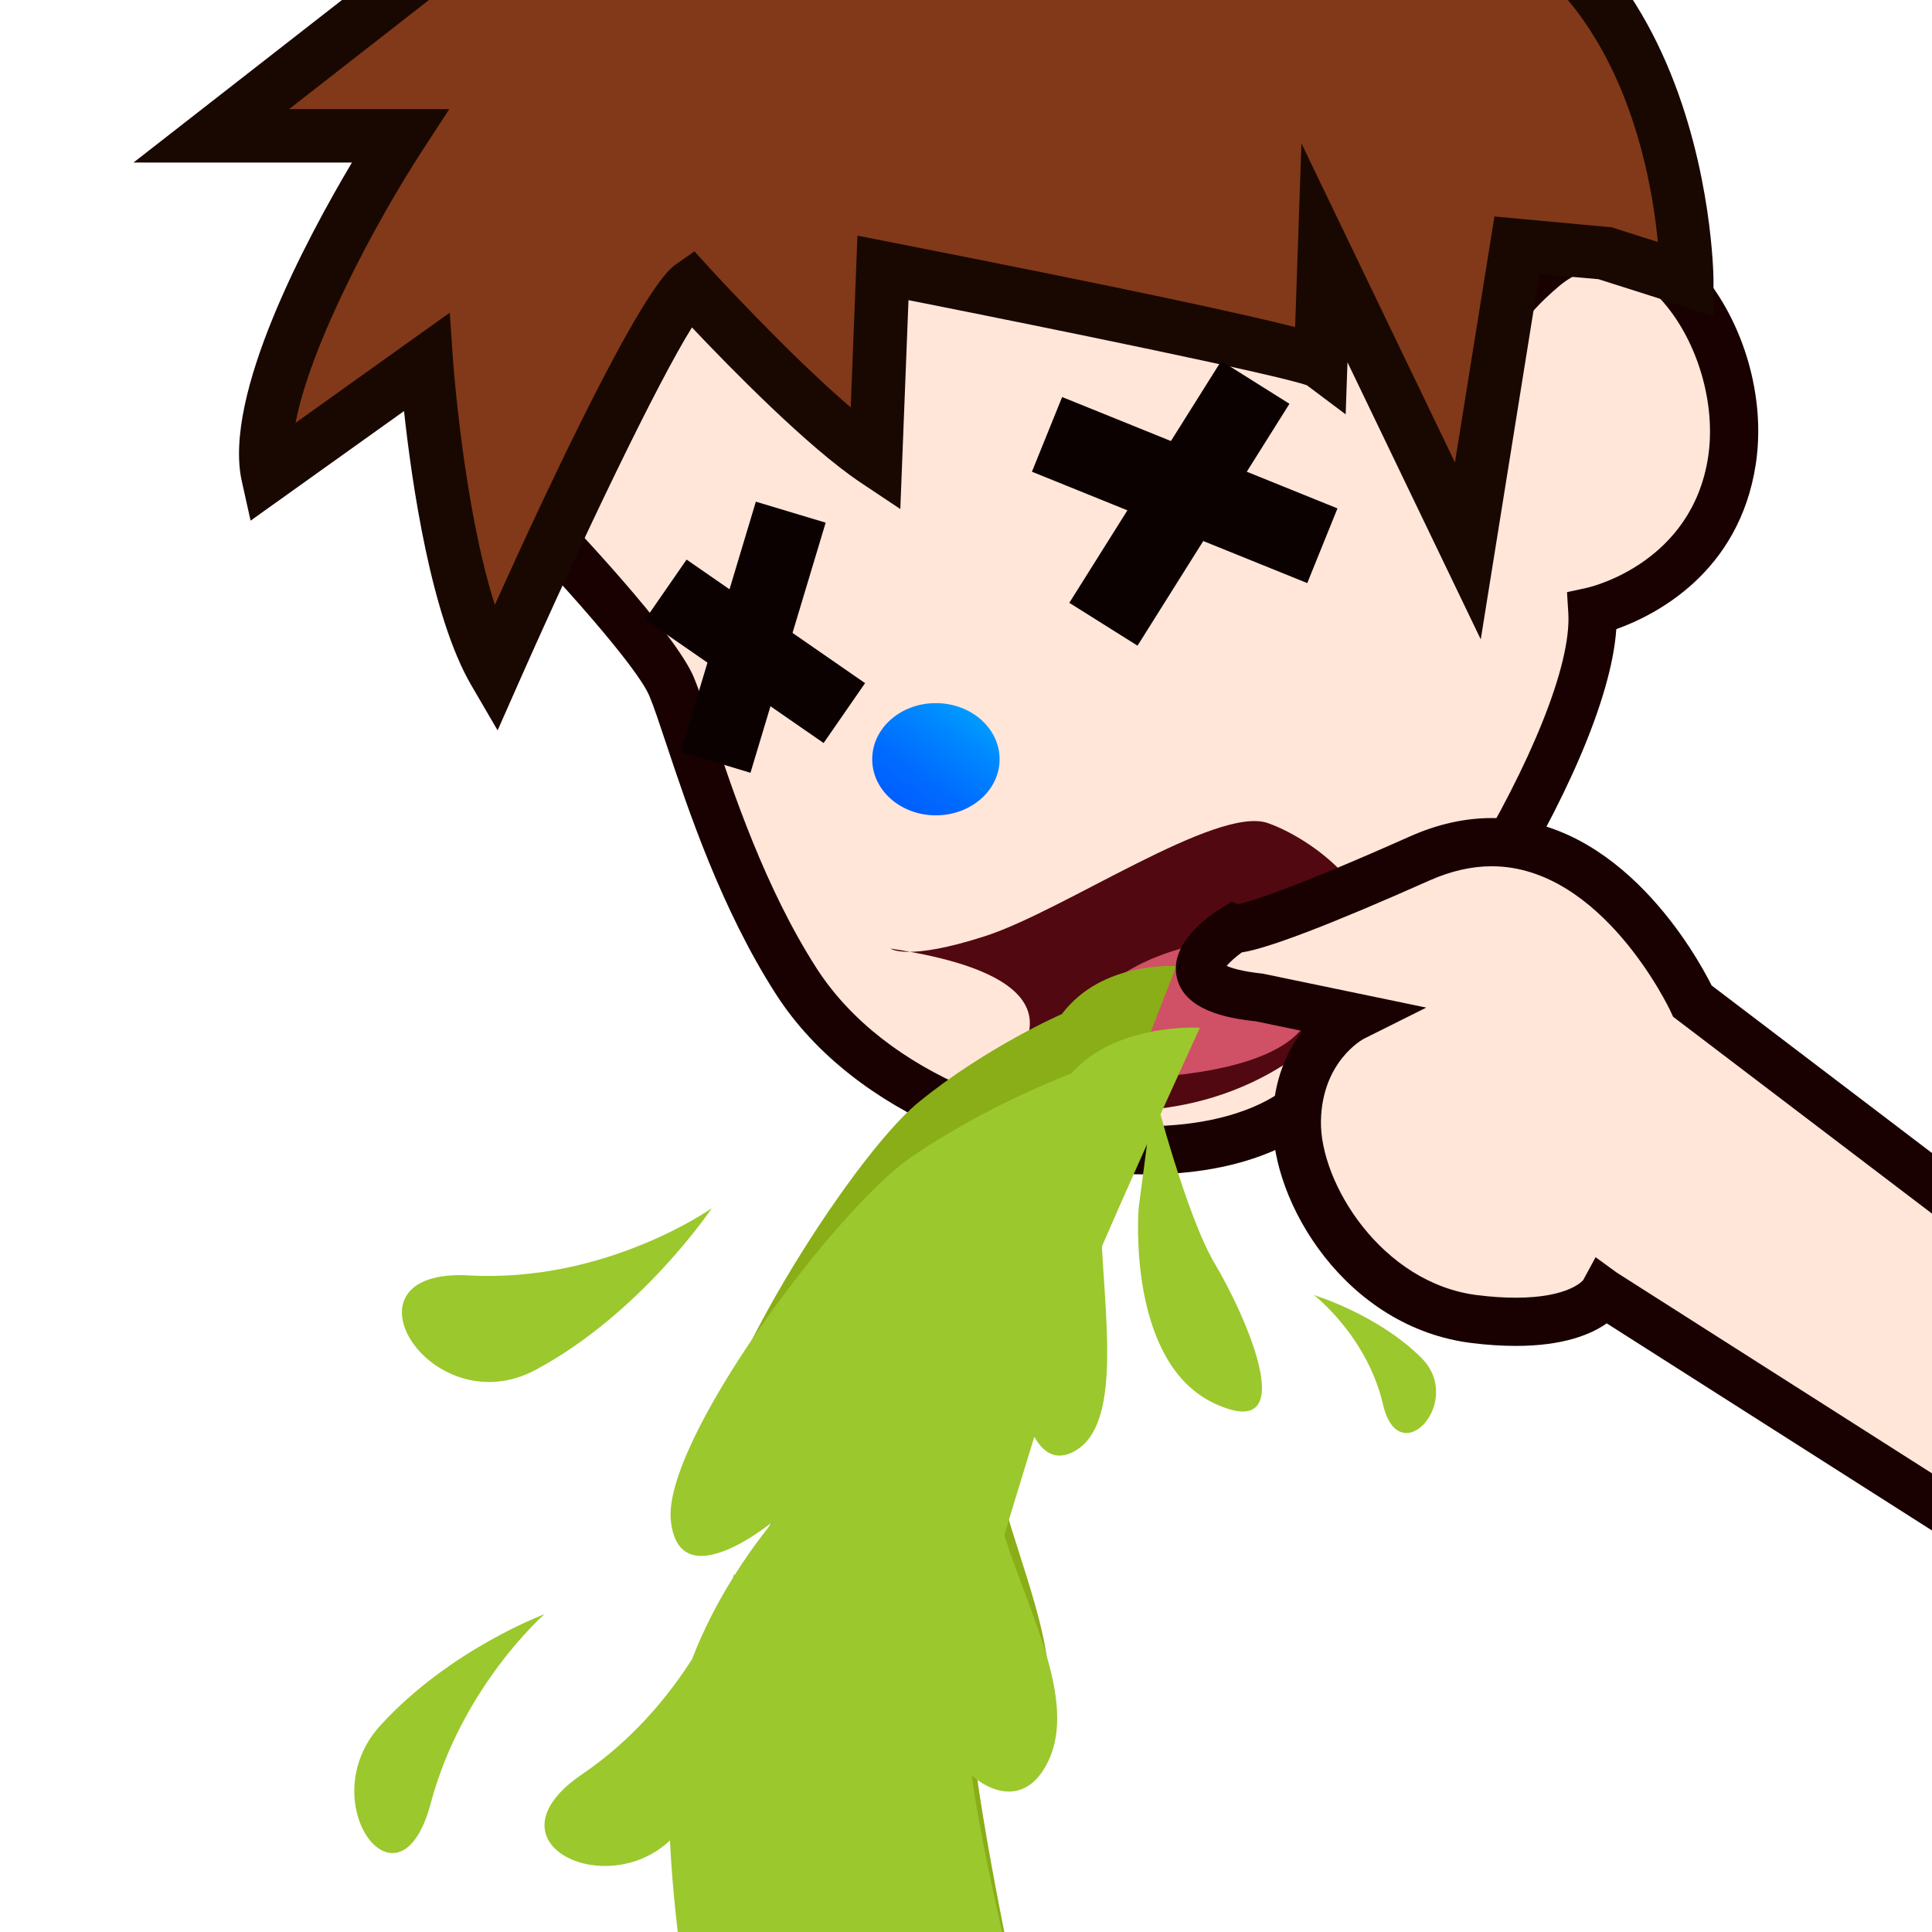 <?xml version="1.0" encoding="UTF-8"?>
<!-- Generated by phantom_svg. -->
<svg width="64px" height="64px" viewBox="0 0 64 64" preserveAspectRatio="none" xmlns="http://www.w3.org/2000/svg" xmlns:xlink="http://www.w3.org/1999/xlink" version="1.1">
  <path style="fill:#FFE6D9;" d="M17.375,16.875c0,0,4.25,4.375,4.875,5.875s1.784,6.105,4.125,9.75
	c3.375,5.255,12.396,7.031,16.396,4.406S53,24.25,52.75,20.25c0,0,4-0.875,4.625-5s-3-9.125-6.25-6.375
	S49.25,13.5,49.25,13.5S42.5,2.5,39.125,1.25S27,0,22.875,2.25S15.875,11.125,17.375,16.875z"/>
  <path style="fill:#190101;" d="M37.955,38.904L37.955,38.904
	c-4.053,0-9.616-1.869-12.252-5.973c-1.81-2.818-2.906-6.108-3.632-8.286
	c-0.225-0.676-0.407-1.227-0.559-1.589c-0.412-0.99-3.108-3.976-4.71-5.626
	l-0.146-0.151l-0.053-0.204c-1.524-5.844,1.173-12.955,5.89-15.528
	c3.206-1.748,8.164-1.937,10.146-1.937c2.772,0,5.237,0.324,6.763,0.889
	c2.634,0.976,6.839,6.913,9.105,10.355c0.344-0.768,0.982-1.645,2.102-2.591
	c1.78-1.508,4.062-1.203,5.717,0.719c1.449,1.685,2.171,4.191,1.838,6.385
	c-0.548,3.622-3.351,5.02-4.622,5.474c-0.318,4.682-6.449,14.182-10.332,16.731
	C41.883,38.444,40.066,38.904,37.955,38.904z M18.097,16.473
	c0.85,0.883,4.274,4.491,4.89,5.97c0.161,0.388,0.358,0.976,0.599,1.698
	c0.701,2.102,1.759,5.278,3.46,7.927c2.312,3.6,7.275,5.239,10.908,5.239
	c1.773,0,3.328-0.38,4.378-1.069c3.908-2.563,9.842-12.396,9.62-15.938
	l-0.043-0.684l0.669-0.146c0.139-0.031,3.475-0.827,4.007-4.339
	c0.261-1.727-0.33-3.778-1.471-5.105c-1.082-1.258-2.341-1.499-3.475-0.541
	c-2.457,2.08-1.823,3.402-1.743,3.546l-1.291,0.941l-0.104-0.164
	c-2.279-3.676-7.259-10.922-9.655-11.81c-1.336-0.495-3.656-0.79-6.208-0.79
	c-3.875,0-7.382,0.651-9.382,1.742C19.702,4.891,16.746,10.888,18.097,16.473z"/>
  <g>
    <path style='fill:#813919;' d='M14.375-1.25L7,4.5h6.25c0,0-5.125,7.875-4.375,11.25l5.25-3.75c0,0,0.5,7.25,2.25,10.25
		c0,0,5.25-11.875,6.5-12.75c0,0,3.875,4.25,6.125,5.75l0.25-6.375c0,0,14,2.75,14.5,3.125l0.125-3.625l4.75,9.875L50.25,8.125
		l2.875,0.25l2.75,0.875c0,0,0-14.625-12.875-13.25C43-4,32.625-16.875,14.375-1.25z'/>
    <path style='fill:#190801;' d='M16.484,24.195l-0.874-1.499
		c-1.334-2.288-1.97-6.719-2.226-9.079l-5.083,3.631l-0.291-1.307
		c-0.633-2.847,2.152-8.039,3.649-10.557H4.423l9.407-7.334
		c6.13-5.25,12.102-7.924,17.717-7.924c6.649,0,10.684,3.736,11.818,4.949
		c0.439-0.035,0.873-0.053,1.292-0.053c11.964,0,12.104,14.085,12.104,14.227
		v1.211l-3.811-1.212l-1.956-0.17l-1.942,12.102l-4.415-9.18l-0.06,1.726
		l-1.284-0.963c-0.971-0.346-8.175-1.825-13.198-2.82l-0.271,6.919l-1.314-0.876
		c-1.747-1.165-4.349-3.828-5.588-5.139c-1.141,1.819-3.631,7-5.736,11.76
		L16.484,24.195z M14.899,10.358l0.109,1.581c0.004,0.058,0.348,4.86,1.385,8.096
		c1.852-4.106,4.853-10.477,5.973-11.261l0.638-0.447l0.525,0.576
		c0.031,0.034,2.563,2.803,4.652,4.593l0.223-5.69l1.016,0.2
		c8.253,1.621,11.865,2.417,13.482,2.829l0.21-6.086l5.085,10.57l1.308-8.148
		l3.888,0.36l1.525,0.485C54.616,4.854,53.025-3.206,44.657-3.206
		c-0.502,0-1.027,0.029-1.563,0.086l-0.48,0.051l-0.303-0.376
		c-0.037-0.045-3.871-4.657-10.764-4.657c-5.181,0-10.765,2.532-16.596,7.524
		L9.577,3.614h5.306l-0.89,1.369c-1.544,2.374-3.703,6.414-4.202,9.024
		L14.899,10.358z'/>
  </g>
  <g>
    <g>
      <rect x='21.43' y='20.375' transform='matrix(0.822 0.569 -0.569 0.822 16.722 -10.405)' style='fill:#0C0101;' width='7.193' height='2.414'/>
      <rect x='23.743' y='16.771' transform='matrix(0.958 0.288 -0.288 0.958 7.123 -6.286)' style='fill:#0C0101;' width='2.414' height='8.649'/>
    </g>
    <g>
      <rect x='34.316' y='14.91' transform='matrix(0.927 0.375 -0.375 0.927 8.965 -13.538)' style='fill:#0C0101;' width='9.839' height='2.669'/>
      <rect x='37.734' y='11.932' transform='matrix(0.847 0.532 -0.532 0.847 14.842 -18.224)' style='fill:#0C0101;' width='2.668' height='9.46'/>
    </g>
  </g>
  <g>
    <path style='fill:#510811;' d='M29.5,31.423c0,0,0.543,0.427,3.147-0.417
		c2.604-0.844,7.667-4.334,9.355-3.739c1.688,0.594,4.955,3.035,2.879,5.843
		c0,0-3.72,5.686-12.234,2.945C32.647,36.055,37.525,32.625,29.5,31.423z'/>
  </g>
  <path style="fill:#D05066;" d="M34.985,35.746c0,0,0.012-3.329,4.49-4.416
	c4.478-1.087,3.896,1.226,3.896,1.226S45.116,35.998,34.985,35.746z"/>
  <path style="fill:#9BC82D;" d="M38.229,36.125c0,0,1.052,4.125,2.021,5.75s2.95,5.981,0,4.625
	s-2.531-6.477-2.531-6.477L38.229,36.125z"/>
  <path style="fill:#9BC82D;" d="M23.58,40.023c0,0-3.495,2.477-8.037,2.227S14.25,47.25,17.75,45.375
	S23.58,40.023,23.58,40.023z"/>
  <linearGradient id="SVGID_1_" gradientUnits="userSpaceOnUse" x1="-66.849" y1="23.093" x2="-63.437" y2="27.91" gradientTransform="matrix(-1 0 0 1 -34.389 0)">
    <stop offset='0' style='stop-color:#00A6FF'/>
    <stop offset='0.264' style='stop-color:#0087FF'/>
    <stop offset='0.552' style='stop-color:#006BFF'/>
    <stop offset='0.807' style='stop-color:#005BFF'/>
    <stop offset='1' style='stop-color:#0055FF'/>
  </linearGradient>
  <path style="fill:url(#SVGID_1_);" d="M28.893,25.152c0,1.025,0.942,1.857,2.107,1.857
	c1.167,0,2.113-0.832,2.113-1.857c0-1.03-0.945-1.86-2.113-1.86
	C29.835,23.292,28.893,24.122,28.893,25.152z"/>
  <path style="fill:#89AE17;" d="M38.967,32.005c0,0-2.461-0.184-3.789,1.585
	c0,0-2.548,1.114-4.774,2.945c-2.224,1.829-7.276,9.806-7.029,12.552
	c0.247,2.745,3.04,0,3.04,0S25.875,49.812,25.247,50.984
	c-0.001-0.042-0.002-0.069-0.002-0.069s-0.017,0.063-0.05,0.169
	c-0.409,0.775-0.848,1.73-1.196,2.801c-0.708,1.303-1.754,2.8-3.235,3.983
	c-2.946,2.355,0.677,4.416,2.584,2.297c0.142,3.5,0.718,6.965,0.718,6.965h9.862
	c0,0-1.236-5.484-1.691-9.219c0.747,0.749,1.699,0.9,2.267-0.51
	c0.842-2.095-0.596-5.159-1.301-7.812c0.314-1.247,0.635-2.449,0.881-3.411
	c0.258,0.537,0.609,0.813,1.094,0.556c1.438-0.766,1.035-4.203,0.898-7.146
	C37.357,36.108,38.967,32.005,38.967,32.005z"/>
  <path style="fill:#9BC82D;" d="M39.75,34.045c0,0-2.768-0.176-4.259,1.515
	c0,0-2.866,1.065-5.366,2.815s-8.18,9.375-7.902,12s3.417,0,3.417,0
	s-0.607,0.694-1.312,1.814c-0.001-0.04-0.003-0.065-0.003-0.065
	s-0.019,0.06-0.055,0.16c-0.46,0.741-0.954,1.655-1.345,2.679
	c-0.796,1.245-1.972,2.676-3.637,3.808c-3.312,2.252,0.761,4.223,2.905,2.196
	C22.353,64.312,23,67.625,23,67.625h11.084c0,0-1.388-5.243-1.899-8.813
	c0.84,0.716,1.91,0.86,2.548-0.487c0.946-2.002-0.67-4.932-1.463-7.469
	c0.354-1.192,0.715-2.342,0.993-3.262c0.289,0.515,0.684,0.778,1.229,0.531
	c1.615-0.731,1.163-4.019,1.009-6.832C37.942,37.968,39.75,34.045,39.75,34.045z"/>
  <path style="fill:#FFE6D9;" d="M67.416,41.795l-11.351-8.631c0,0-3.337-7.267-9.028-4.73
	c-5.692,2.536-6.166,2.333-6.166,2.333s-3.037,1.865,0.888,2.282l3.076,0.642
	c0,0-1.822,0.909-1.873,3.421c-0.052,2.512,2.33,6.152,5.896,6.587
	C52.423,44.133,53.125,42.827,53.125,42.827l14.643,9.324L67.416,41.795z"/>
  <path style="fill:#190101;" d="M68.617,53.639l-15.392-9.801
	c-0.52,0.367-1.438,0.747-3.01,0.747c-0.451,0-0.94-0.031-1.454-0.094
	c-4.172-0.509-6.654-4.65-6.599-7.396c0.027-1.33,0.479-2.287,0.977-2.942
	l-1.544-0.322c-0.959-0.098-2.367-0.369-2.612-1.453
	c-0.256-1.131,1.061-2.04,1.47-2.291l0.353-0.216l0.199,0.085
	c0.331-0.07,1.619-0.43,5.707-2.251c0.903-0.402,1.812-0.606,2.703-0.606
	c4.262,0,6.781,4.542,7.285,5.546l11.501,8.745L68.617,53.639z M52.856,41.646
	l0.697,0.508l13.364,8.511l-0.287-8.463l-11.207-8.521l-0.084-0.182
	c-0.021-0.048-2.264-4.803-5.925-4.803c-0.665,0-1.355,0.158-2.053,0.468
	c-3.259,1.451-5.349,2.252-6.225,2.386c-0.198,0.142-0.391,0.314-0.502,0.447
	c0.173,0.075,0.526,0.186,1.207,0.258l5.406,1.123l-2.058,1.027
	c-0.05,0.026-1.392,0.755-1.431,2.723c-0.043,2.043,2.008,5.39,5.194,5.777
	c0.45,0.056,0.874,0.083,1.261,0.083c1.778,0,2.229-0.579,2.233-0.585
	L52.856,41.646z"/>
  <path style="fill:#9BC82D;" d="M18.037,53.473c0,0-2.732,2.381-3.772,6.275
	c-1.039,3.896-3.968-0.06-1.67-2.584C14.893,54.639,18.037,53.473,18.037,53.473
	z"/>
  <path style="fill:#9BC82D;" d="M43.528,42.902c0,0,1.759,1.353,2.287,3.627
	c0.527,2.274,2.721-0.104,1.267-1.551C45.627,43.533,43.528,42.902,43.528,42.902z
	"/>
</svg>